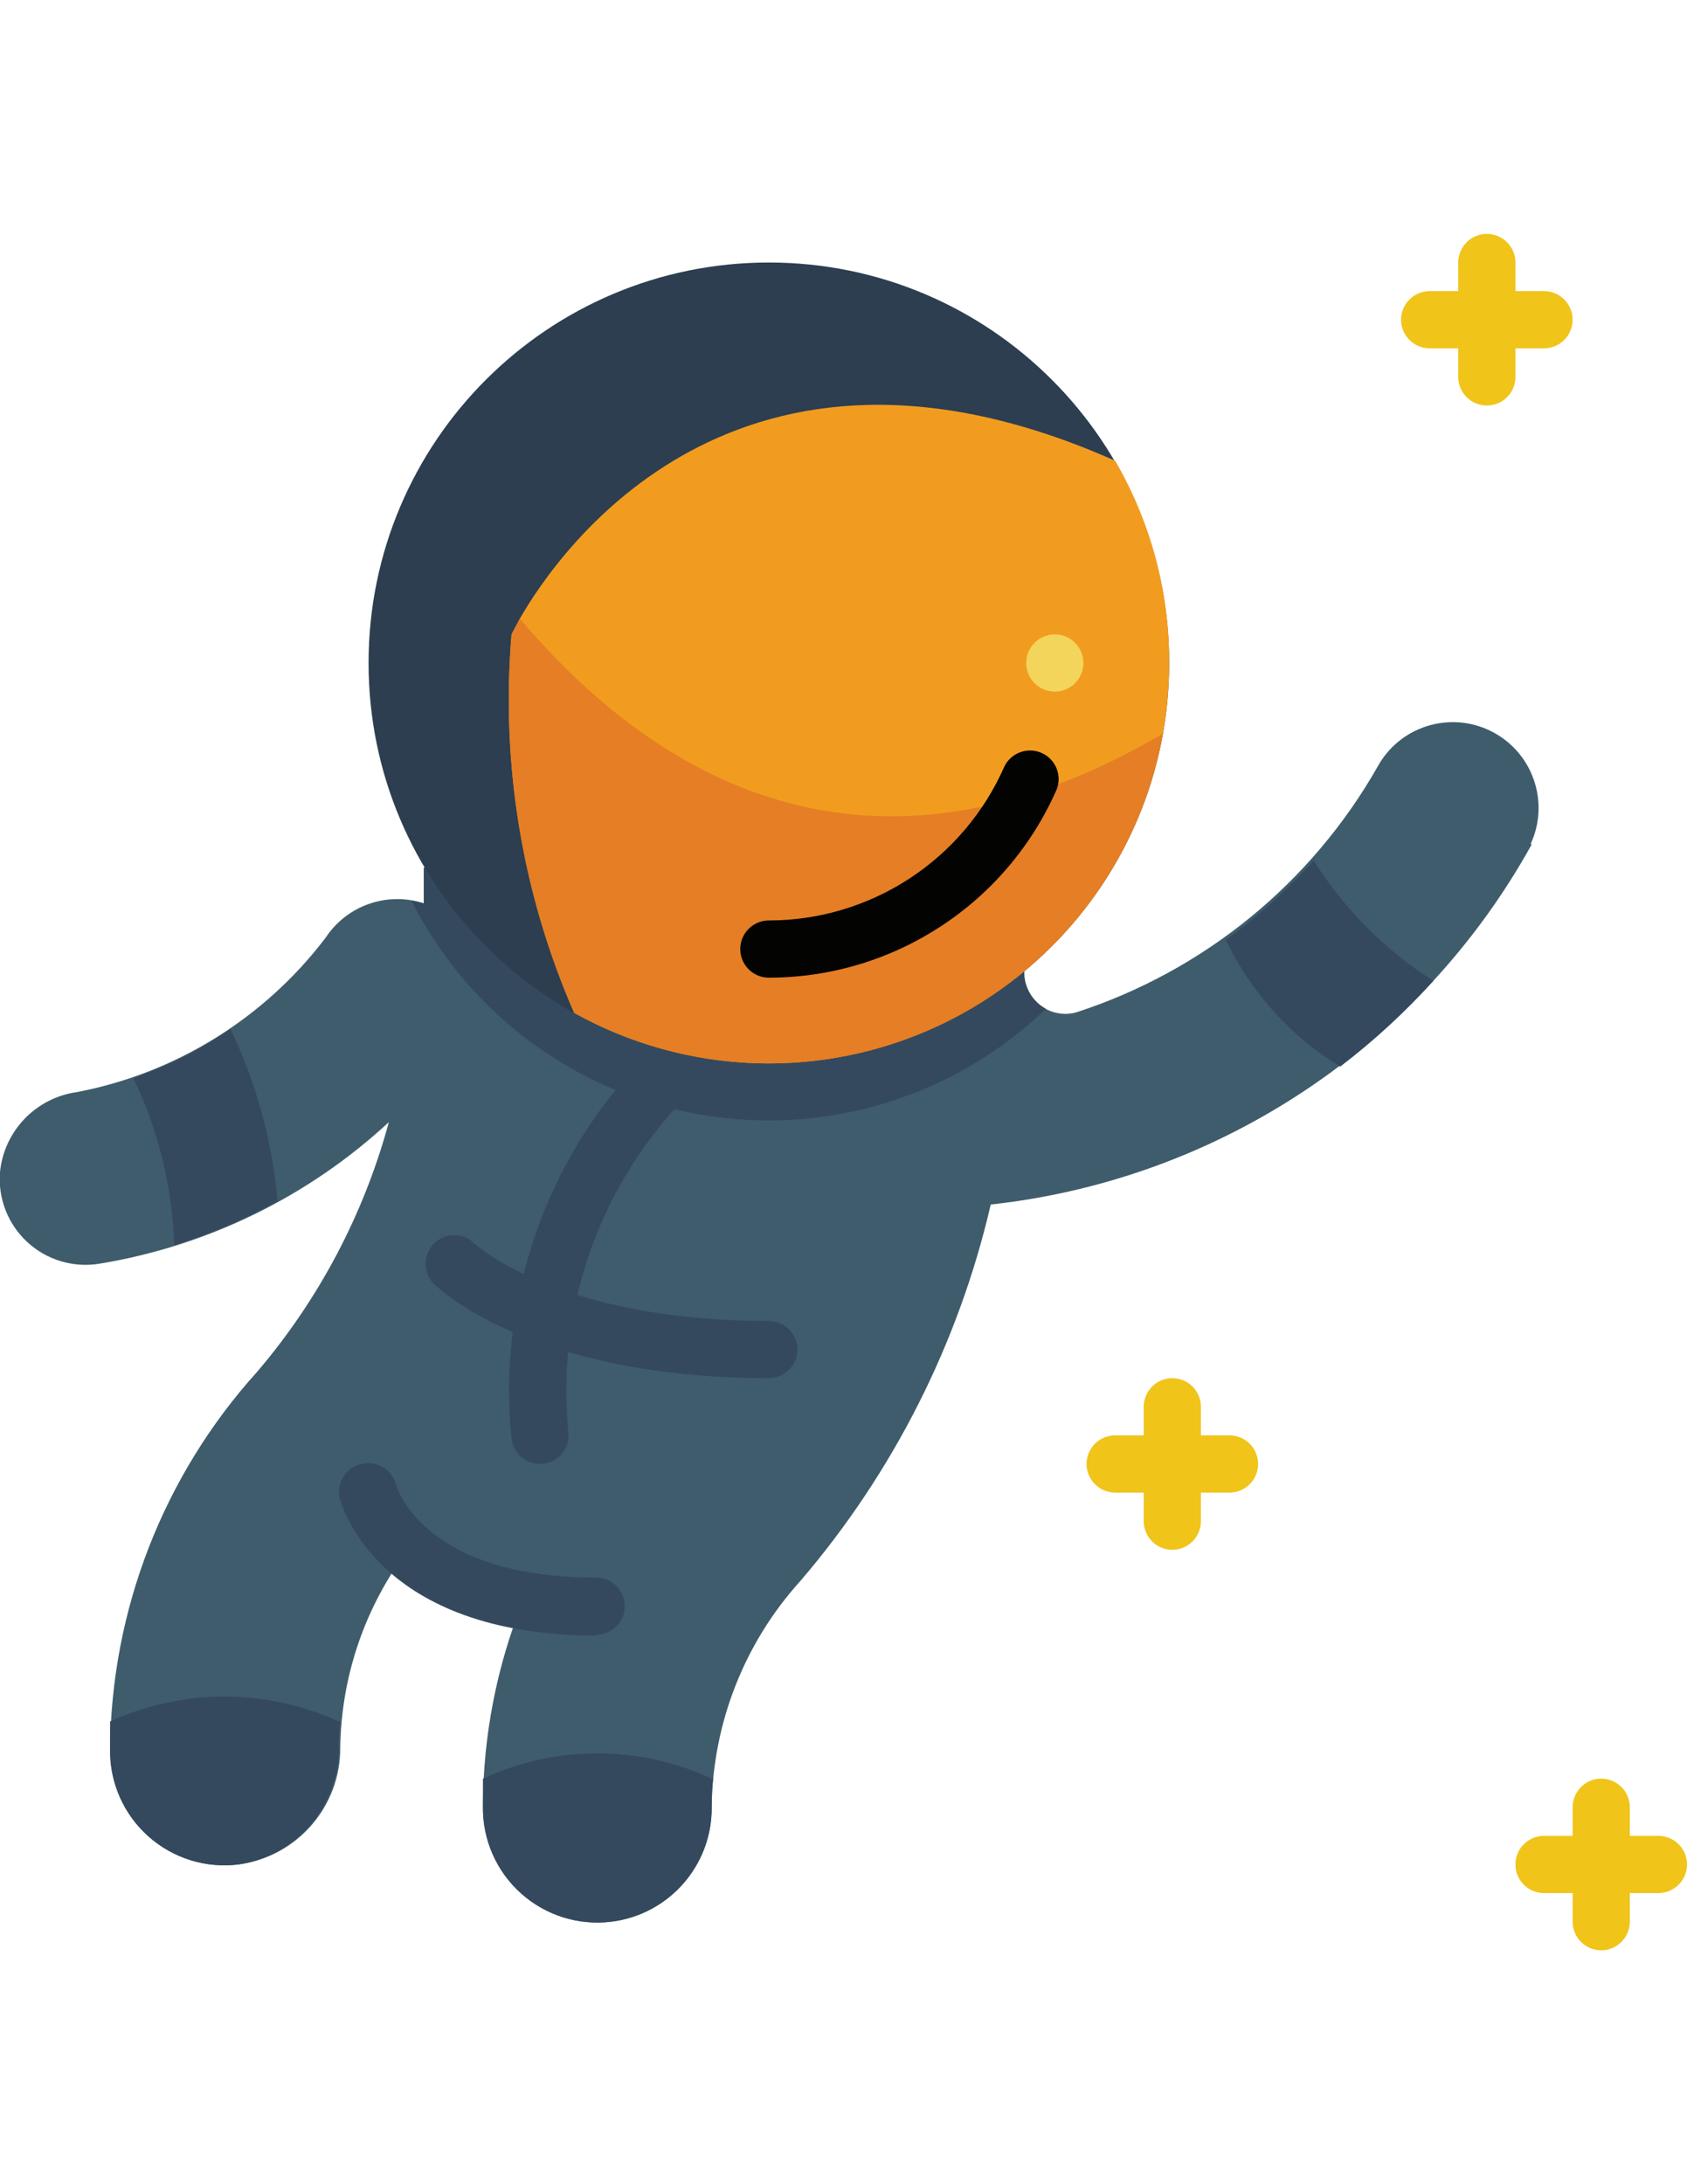<?xml version="1.0" encoding="utf-8"?>
<!-- Generator: Adobe Illustrator 16.0.0, SVG Export Plug-In . SVG Version: 6.00 Build 0)  -->
<!DOCTYPE svg PUBLIC "-//W3C//DTD SVG 1.1//EN" "http://www.w3.org/Graphics/SVG/1.1/DTD/svg11.dtd">
<svg version="1.1" id="icon_hi" xmlns="http://www.w3.org/2000/svg" xmlns:xlink="http://www.w3.org/1999/xlink" viewBox="0 0 612 792" enable-background="new 0 0 612 792" xml:space="preserve">
<g transform="translate(-1)">
	<path fill="#3F5C6C" d="M556.675,306.171C516.357,379,443.169,427.701,360.42,436.766c-11.695,50.351-35.357,97.141-68.979,136.403
		c-20.427,22.524-31.902,51.748-32.26,82.153c0.159,21.068-15.498,38.911-36.409,41.491c-11.854,1.464-23.765-2.253-32.684-10.198
		c-8.918-7.945-13.98-19.349-13.891-31.293c0.015-25.629,4.944-51.018,14.522-74.789l-41.491-18.878
		c-15.727,20.739-24.412,45.963-24.791,71.987c0.134,21.425-15.689,39.604-36.928,42.425c-11.854,1.464-23.765-2.252-32.684-10.198
		c-8.919-7.945-13.98-19.349-13.891-31.293c0.357-50.751,19.372-99.597,53.42-137.233c22.388-26.258,38.683-57.147,47.716-90.451
		c-29.23,27.053-65.773,44.909-105.078,51.346c-9.452,1.533-19.084-1.371-26.113-7.874C3.85,443.86,0.206,434.483,1,424.94
		C2.529,410.02,14.048,398.071,28.903,396c35.965-6.892,68.108-26.843,90.244-56.014c7.712-11.677,22.27-16.77,35.579-12.447
		c0-5.083,0-9.439,0-12.966c222.706,37.965,217.83,36.305,217.83,37.342c-0.248,4.81,1.837,9.444,5.602,12.448
		s8.747,4.008,13.381,2.697c46.168-15.023,85.075-46.719,109.123-88.896c8.001-14.786,26.301-20.544,41.327-13.002
		c15.025,7.541,21.346,25.654,14.271,40.906L556.675,306.171z"/>
	<path fill="#35495E" d="M217.69,593.085c-79.871,0-92.526-47.301-93.356-49.375c-0.748-2.741-0.339-5.669,1.132-8.1
		c1.47-2.432,3.873-4.153,6.648-4.763c5.524-1.377,11.126,1.956,12.551,7.469c0.519,1.659,10.373,33.712,72.61,33.712
		c5.729,0,10.373,4.644,10.373,10.372c0,5.729-4.645,10.373-10.373,10.373L217.69,593.085z"/>
	<path fill="#35495E" d="M196.944,530.848c-5.312,0.032-9.789-3.953-10.373-9.232c-5.528-55.046,15.553-109.425,56.74-146.361
		c2.043-1.871,4.749-2.847,7.516-2.71c2.768,0.136,5.364,1.374,7.214,3.437c3.828,4.243,3.503,10.783-0.727,14.625
		c-36.344,32.547-54.96,80.494-50.101,129.039c0.23,2.874-0.745,5.714-2.693,7.84C202.572,529.609,199.826,530.828,196.944,530.848
		L196.944,530.848z"/>
	<path fill="#35495E" d="M279.927,499.729c-86.303,0-120.118-32.778-121.467-34.126c-1.964-1.948-3.068-4.6-3.068-7.365
		s1.104-5.417,3.068-7.364c4.046-4.022,10.58-4.022,14.626,0c0.622,0.519,30.496,28.11,106.841,28.11
		c5.729,0,10.373,4.644,10.373,10.373C290.3,495.085,285.656,499.729,279.927,499.729z"/>
	<g>
		<path fill="#F0C419" d="M581.881,707.187c-5.729,0-10.373-4.645-10.373-10.373v-41.491c0-5.729,4.645-10.373,10.373-10.373
			s10.373,4.644,10.373,10.373v41.491C592.254,702.542,587.61,707.187,581.881,707.187z"/>
		<path fill="#F0C419" d="M602.627,686.44h-41.492c-5.729,0-10.373-4.644-10.373-10.373c0-5.729,4.645-10.372,10.373-10.372h41.492
			c5.729,0,10.373,4.644,10.373,10.372C613,681.797,608.356,686.44,602.627,686.44z"/>
		<path fill="#F0C419" d="M426.288,561.966c-5.729,0-10.373-4.644-10.373-10.373v-41.491c0-5.729,4.644-10.373,10.373-10.373
			c5.729,0,10.372,4.645,10.372,10.373v41.491C436.66,557.322,432.017,561.966,426.288,561.966z"/>
		<path fill="#F0C419" d="M447.033,541.221h-41.491c-5.729,0-10.373-4.645-10.373-10.373s4.645-10.373,10.373-10.373h41.491
			c5.729,0,10.373,4.645,10.373,10.373S452.762,541.221,447.033,541.221z"/>
		<path fill="#F0C419" d="M540.39,147.051c-5.729,0-10.373-4.644-10.373-10.373V95.187c0-5.729,4.644-10.373,10.373-10.373
			c5.729,0,10.372,4.644,10.372,10.373v41.491C550.762,142.407,546.118,147.051,540.39,147.051z"/>
		<path fill="#F0C419" d="M561.135,126.305h-41.491c-5.729,0-10.373-4.644-10.373-10.373c0-5.729,4.645-10.373,10.373-10.373h41.491
			c5.729,0,10.373,4.644,10.373,10.373C571.508,121.661,566.865,126.305,561.135,126.305z"/>
	</g>
	<path fill="#35495E" d="M101.721,435.521c-11.931,6.61-24.515,11.963-37.55,15.975c-0.643-21.01-5.696-41.648-14.834-60.578
		c12.521-4.295,24.39-10.299,35.269-17.841C93.994,392.702,99.79,413.851,101.721,435.521z"/>
	<path fill="#35495E" d="M520.992,355.649c-10.288,11.394-21.608,21.811-33.815,31.119c-17.992-10.972-32.407-26.937-41.492-45.952
		c11.614-8.448,22.29-18.115,31.845-28.837C488.593,329.584,503.441,344.503,520.992,355.649z"/>
	<path fill="#35495E" d="M259.181,655.322c0.158,21.068-15.498,38.911-36.409,41.491c-11.854,1.464-23.765-2.253-32.684-10.198
		c-8.918-7.945-13.98-19.349-13.891-31.293c0-3.527,0-6.95,0-10.373c26.31-12.229,56.674-12.229,82.983,0
		C260.322,644.949,259.181,643.704,259.181,655.322z"/>
	<path fill="#35495E" d="M124.438,624.203c-0.331,3.136-0.504,6.286-0.52,9.439c0.17,21.253-15.376,39.367-36.408,42.425
		c-11.854,1.464-23.765-2.252-32.684-10.198c-8.919-7.945-13.98-19.349-13.891-31.293c0-3.423,0-6.95,0-10.373
		c26.358-12.005,56.625-12.005,82.982,0H124.438z"/>
	<path fill="#35495E" d="M380.44,365.815c-33.212,31.892-79.579,46.143-124.97,38.412c-45.391-7.732-84.425-36.532-105.204-77.621
		c1.52,0.186,3.015,0.534,4.46,1.037c0-5.083,0-9.439,0-12.966c222.706,37.965,217.83,36.305,217.83,37.342
		C372.367,357.738,375.417,363.075,380.44,365.815z"/>
	<path fill="#2C3E50" d="M134.706,240.407c0,80.203,65.018,145.22,145.221,145.22c80.202,0,145.22-65.017,145.22-145.22
		c0-80.203-65.018-145.22-145.22-145.22C199.724,95.187,134.706,160.204,134.706,240.407z"/>
	<path fill="#F29C1F" d="M425.147,240.407c-0.008,51.474-27.263,99.098-71.641,125.178c-44.377,26.081-99.245,26.721-144.219,1.682
		c-18.855-43.146-26.663-90.312-22.717-137.233c0,0,1.037-2.075,3.009-5.705c14.106-24.584,78.729-118.251,215.963-57.259
		C418.501,189.33,425.27,214.65,425.147,240.407z"/>
	<path fill="#E57E25" d="M422.865,266.028c-8.282,46.167-38.353,85.491-80.735,105.582c-42.384,20.09-91.86,18.473-132.842-4.342
		c-18.855-43.146-26.663-90.312-22.717-137.233c0,0,1.037-2.075,3.009-5.705C238.331,281.898,315.61,328.991,422.865,266.028z"/>
	<path fill="#030302" d="M279.927,354.508c-5.729,0-10.373-4.644-10.373-10.373c0-5.729,4.644-10.373,10.373-10.373
		c37.063-0.018,70.605-21.959,85.472-55.91c2.474-4.931,8.373-7.064,13.428-4.854c5.055,2.209,7.495,7.989,5.555,13.153
		C366.22,327.652,325.227,354.479,279.927,354.508z"/>
	<circle id="Oval" fill="#F3D55B" cx="383.656" cy="240.407" r="10.373"/>
</g>
</svg>
